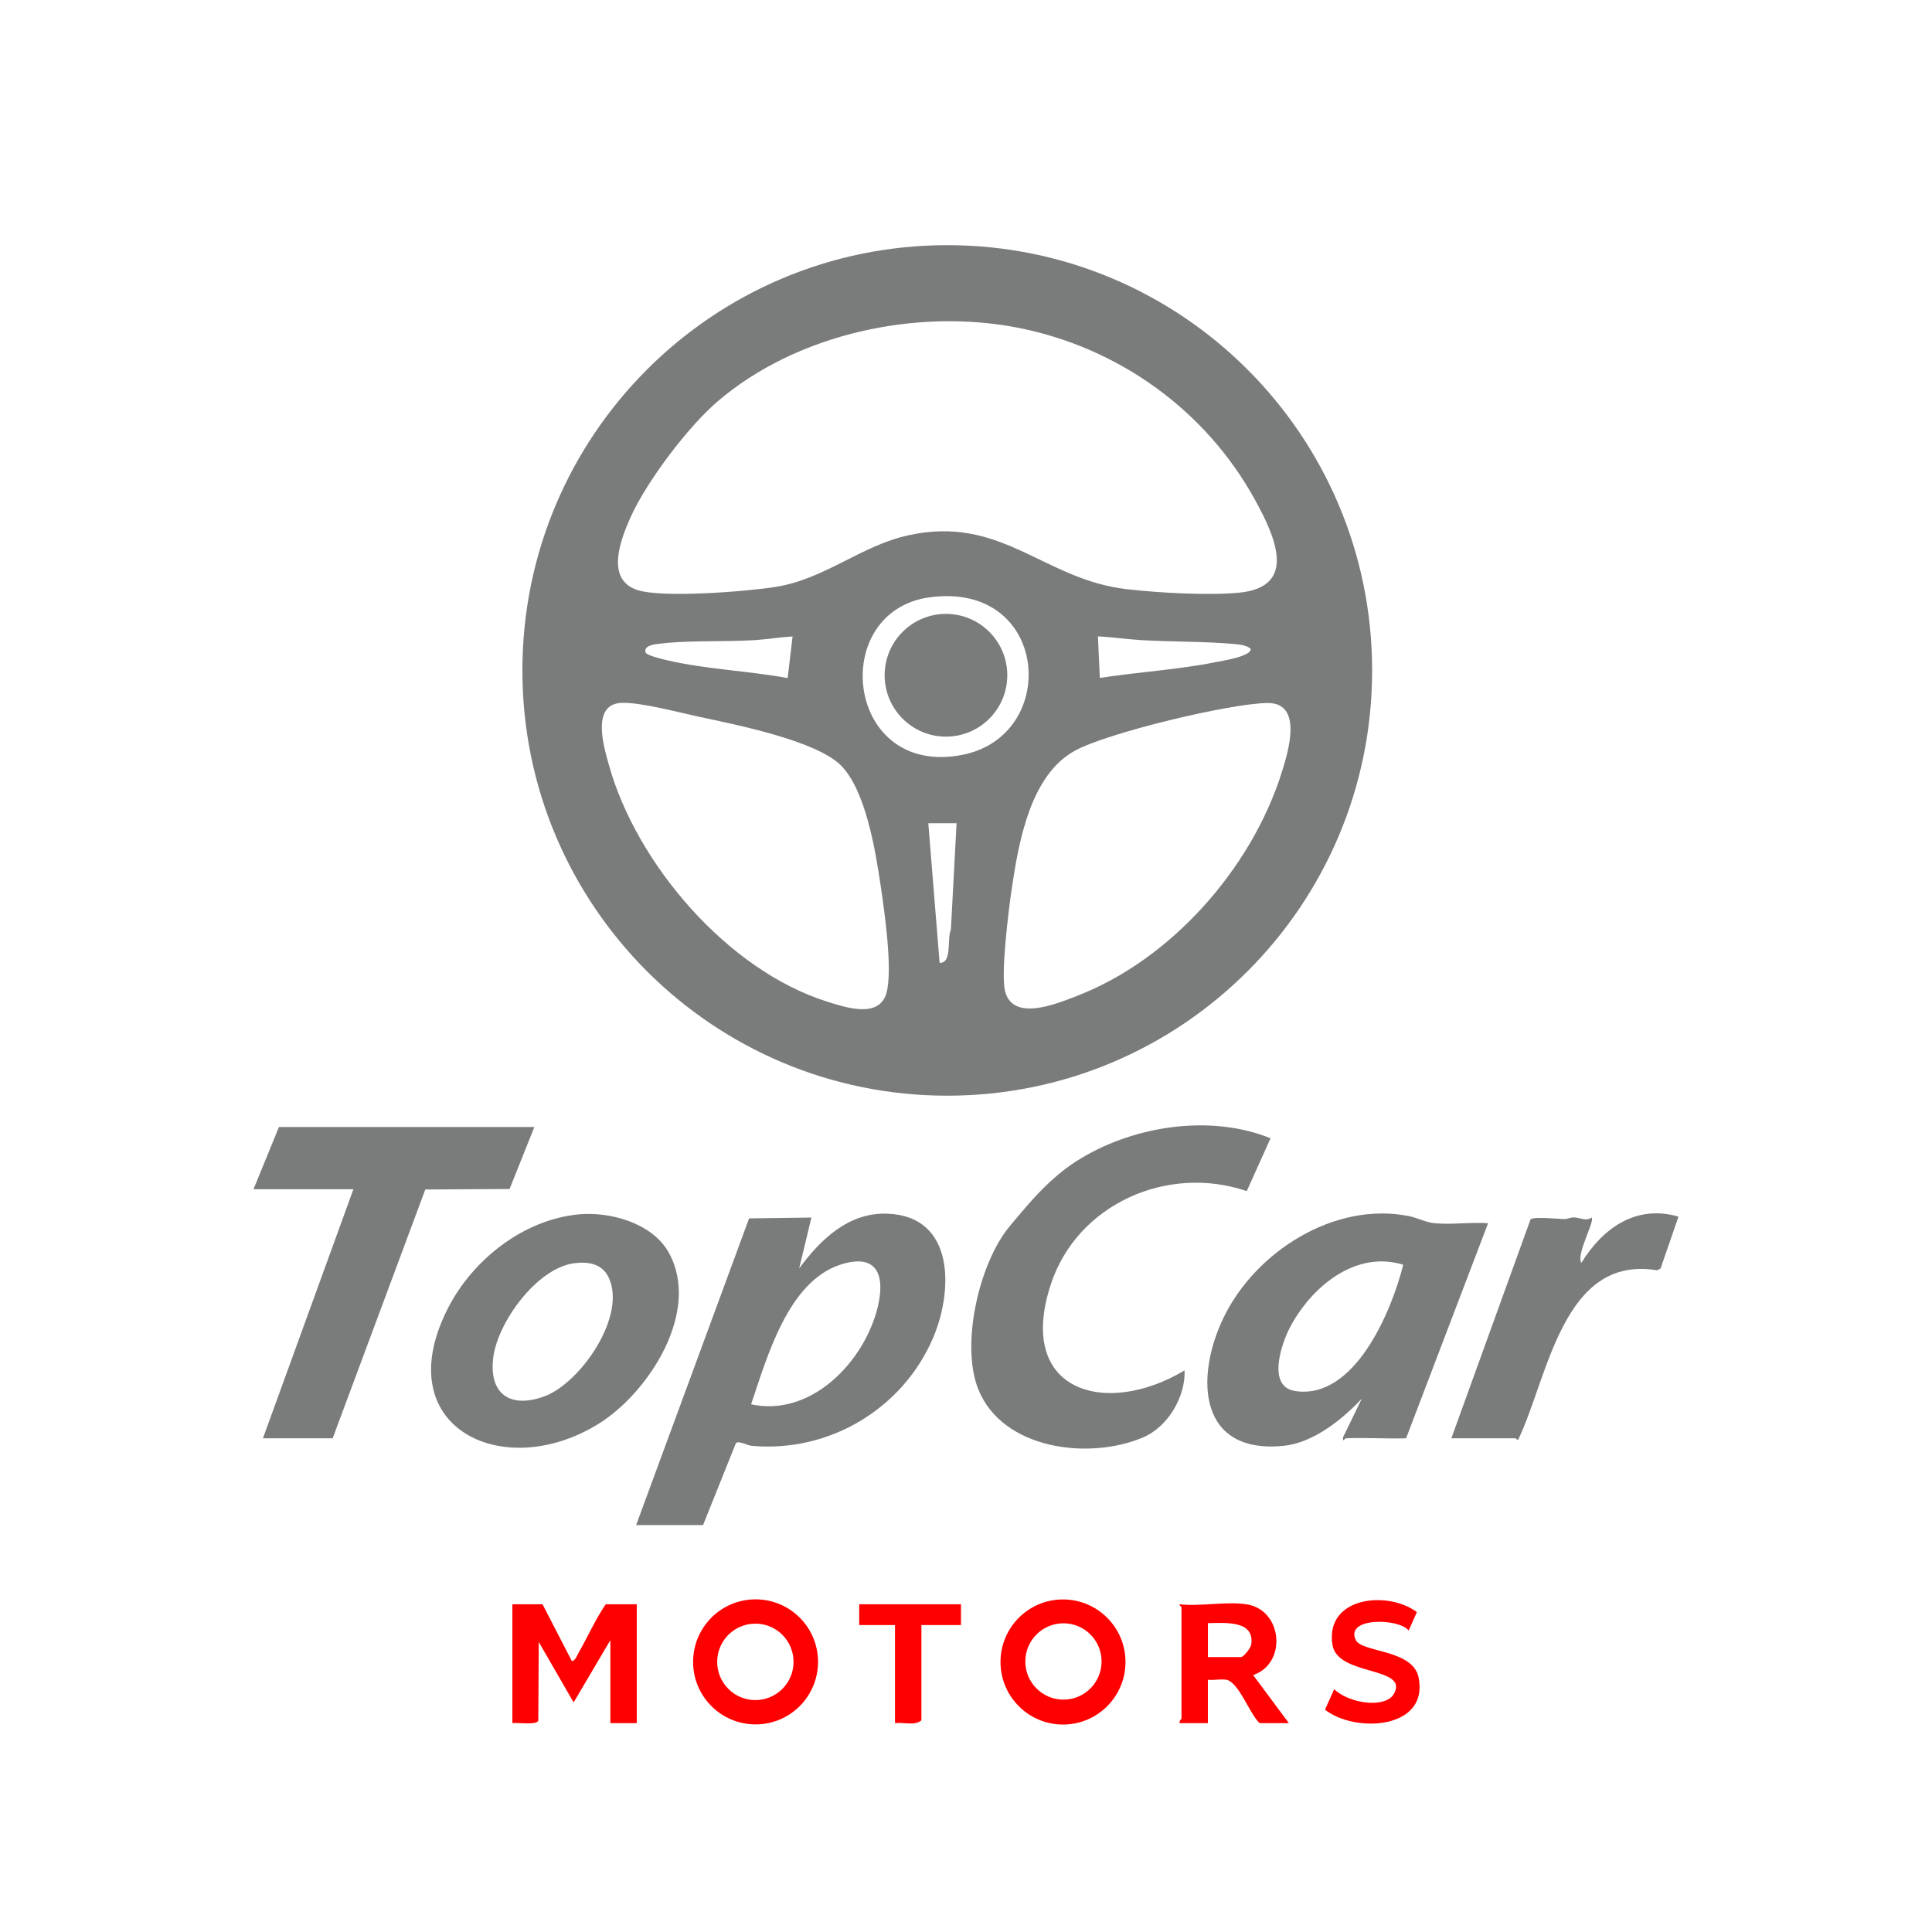 <?xml version="1.0" encoding="UTF-8"?>
<svg id="Camada_1" data-name="Camada 1" xmlns="http://www.w3.org/2000/svg" viewBox="0 0 1024 1024">
  <defs>
    <style>
      .cls-1 {
        fill: red;
      }

      .cls-2 {
        fill: #7a7b7b;
      }
    </style>
  </defs>
  <path class="cls-2" d="M769.24,762.33l41.98-116.04c1.59-1.62,15.26-.18,17.96-.15,1.56.02,3.24-.94,5-.9,3.36.07,6.18,2.26,9.48.09,1.64,2.11-8.44,19.71-5.49,23.99,11.31-18.39,28.98-31.03,51.47-24.48l-9.51,27.5-1.9.94c-49.94-8.31-57.7,56.62-73.49,89.65-.69.5-1.33-.61-1.53-.61h-33.97Z"/>
  <path class="cls-2" d="M760.26,648.32c-4.77-.48-8.87-2.81-13.27-3.71-39.53-8.1-81.69,18.84-98.51,53.84-15.24,31.72-13.29,72.41,31.84,67.87,15.8-1.59,31.02-13.9,41.46-24.99l-9.97,20.52c-.26,3.05,1.03.5,1.48.48,10.61-.49,21.34.36,31.97,0l43.46-113.99c-9.17-.67-19.44.88-28.46-.02ZM686.38,737.26c-14.91-2.32-7.29-24.88-2.73-33.6,11.15-21.33,34.68-41.23,60.09-33.31-6.08,24.36-25.69,71.84-57.37,66.91Z"/>
  <path class="cls-2" d="M573.63,613.52c-16.2,9.59-27.03,22.66-38.51,36.46-16.22,19.5-26.08,62.68-16.62,86.33,12.86,32.14,58.9,37.7,87.4,25.52,13.13-5.61,22.49-21.48,21.96-35.5-41.75,25.07-89.57,11.39-70.93-45.51,13.97-42.67,61.91-63.82,103.87-49.5l12.62-28.01c-31.4-12.7-71.04-6.81-99.79,10.22Z"/>
  <path class="cls-2" d="M306.99,643.62c16.59-1.51,38.67,4.73,47.33,20.04,17.57,31.05-10.39,74.52-37.21,91.08-50.9,31.44-112.02,1.51-79.55-61.63,13.21-25.68,40.11-46.82,69.44-49.5ZM303.96,669.59c-19.52,2.86-39.9,30.92-42.46,49.5-2.7,19.59,8.78,27.69,26.99,21.02,19.3-7.08,44.22-43.18,33.89-63.47-3.6-7.08-11.23-8.09-18.42-7.04Z"/>
  <path class="cls-2" d="M470.58,643.28c-20.71-.86-35.67,13.61-47.01,29.04l6.5-26.99-33.03.43-59.88,162.57h35.47l17.47-43.56c1.84-1.16,5.8,1.33,8.49,1.57,40.8,3.62,79.71-19.5,95.88-57.04,10.76-24.98,11.78-64.53-23.89-66.01ZM465.17,692.95c-7.03,28.71-35.19,58.28-67.07,51.36,8.4-24.76,19.5-65.05,47.41-74.05,19.55-6.3,23.79,5.81,19.66,22.68Z"/>
  <polygon class="cls-2" points="147.85 597.33 134.36 630.33 187.31 630.33 139.36 762.33 176.32 762.33 225.41 630.46 270.09 630.19 283.22 597.33 147.85 597.33"/>
  <ellipse class="cls-2" cx="501.38" cy="357.9" rx="32.5" ry="32.53"/>
  <g>
    <path class="cls-1" d="M750.97,854.45l-4.35,9.76c-5.23-6.63-34.01-7.11-28,5.1,3.24,6.58,30.19,4.85,33.25,19.72,5.69,27.66-33.82,29.67-49.59,17.12l4.88-10.85c6.24,6.27,22.7,10.17,29.95,4.49,1.95-1.52,3.53-5.19,2.54-7.45-3.59-8.19-31.18-6.27-33.43-20.61-3.97-25.22,28.97-29,44.76-17.29Z"/>
    <path class="cls-1" d="M321.02,850.3c-5.49,8.14-9.47,17.17-14.33,25.67-.55.96-2.09,4.85-3.65,4.34l-15.49-30.01h-15.98v63c2.6-.46,13.25,1.26,13.73-1.46l.26-41.54,18.47,32.01,19.48-33.01v44h13.99v-63h-16.48Z"/>
    <path class="cls-1" d="M563.41,847.74c-18.29,0-33.12,14.84-33.12,33.15s14.83,33.15,33.12,33.15,33.12-14.84,33.12-33.15-14.83-33.15-33.12-33.15ZM563.65,900.84c-11.16,0-20.21-9.06-20.21-20.23s9.05-20.23,20.21-20.23,20.21,9.06,20.21,20.23-9.05,20.23-20.21,20.23Z"/>
    <path class="cls-1" d="M400.47,847.69c-18.29,0-33.11,14.84-33.11,33.14s14.82,33.14,33.11,33.14,33.11-14.84,33.11-33.14-14.82-33.14-33.11-33.14ZM400.36,901.08c-11.18,0-20.24-9.07-20.24-20.26s9.06-20.26,20.24-20.26,20.24,9.07,20.24,20.26-9.06,20.26-20.24,20.26Z"/>
    <path class="cls-1" d="M664.19,887.8c18.03-6.01,15.78-34.5-3.5-37.49-10.41-1.62-24.62,1.2-35.47,0-.27.73,1,1.2,1,1.5v59c0,.31-1.38,1.41-1,2.49h14.98s0-22.99,0-22.99c3.04.31,6.61-.43,9.54-.05,6.79.89,12.57,18.34,17.93,23.05h15.48l-18.98-25.51ZM663.15,871.73c-.29,1.86-4.03,6.57-5.45,6.57h-17.48v-18c8.75-.09,24.97-1.76,22.94,11.43Z"/>
    <path class="cls-1" d="M455.39,850.3v11h18.98v52c4.44-.62,10.53,1.56,13.99-1.5v-50.5h20.98v-11h-53.95Z"/>
  </g>
  <path class="cls-2" d="M502.07,129.94c-124.37,0-225.19,100.92-225.19,225.4s100.82,225.4,225.19,225.4,225.19-100.92,225.19-225.4-100.82-225.4-225.19-225.4ZM333.99,274.65c8.49-19.16,30.56-48.39,46.47-61.99,41.85-35.77,105.15-49.39,158.69-39.02,53.27,10.32,99.72,43.54,125.87,91.01,10.32,18.73,23.74,46.7-8.79,49.54-16.77,1.46-41.88.03-58.81-1.88-44.55-5.04-66.52-39.72-116.4-28.5-24.76,5.57-43.85,23.04-69.7,27.23-15.16,2.46-60.98,6.12-73.93,1.55-16.47-5.8-8.47-26.48-3.39-37.95ZM644.05,351.01c-20.12,4.01-40.87,5.14-61.12,8.32l-1-22.01c7.79.35,15.72,1.56,23.49,1.99,16.09.9,32.9.63,48.92,2.03,2.55.22,6.55.7,8.5,2.5.86,4.02-15.69,6.55-18.79,7.17ZM420.08,337.32l-2.6,22.07c-20.96-3.84-42.76-4.59-63.53-9.36-2.2-.51-11.21-2.54-11.77-4.23-1.04-3.15,3.37-4.07,5.57-4.38,15.57-2.22,35.67-1.12,51.84-2.11,6.72-.41,13.74-1.6,20.49-1.99ZM469.77,526.56c-3.98,13.46-21.99,7.3-31.66,4.23-52.56-16.68-100.81-72.95-115.42-125.46-2.69-9.65-9.53-32.35,6.98-32.8,10.21-.28,29.75,4.98,40.48,7.29,19.13,4.11,62.28,12.57,75.56,25.87,13.12,13.13,18.34,45.29,21.02,63.45,2.01,13.6,6.62,45.31,3.04,57.42ZM503.99,492.82c-2.25,4.69.92,17.74-5.98,17.51l-5.99-74h14.98s-3.01,56.49-3.01,56.49ZM492.77,316.58c63.46-8.56,69.38,73.17,17.46,83.48-62.38,12.39-71.58-76.18-17.46-83.48ZM570.92,527.81c-10.94,4.23-34.24,14.02-38.26-2.67-2.26-9.37,1.93-42.88,3.58-54.04,3.66-24.78,9.85-60.46,33.66-73.31,17.72-9.56,81.57-24.84,101.72-25.18,19.36-.32,11.12,26.17,7.5,37.5-16.11,50.47-58.52,98.51-108.2,117.7Z"/>
</svg>